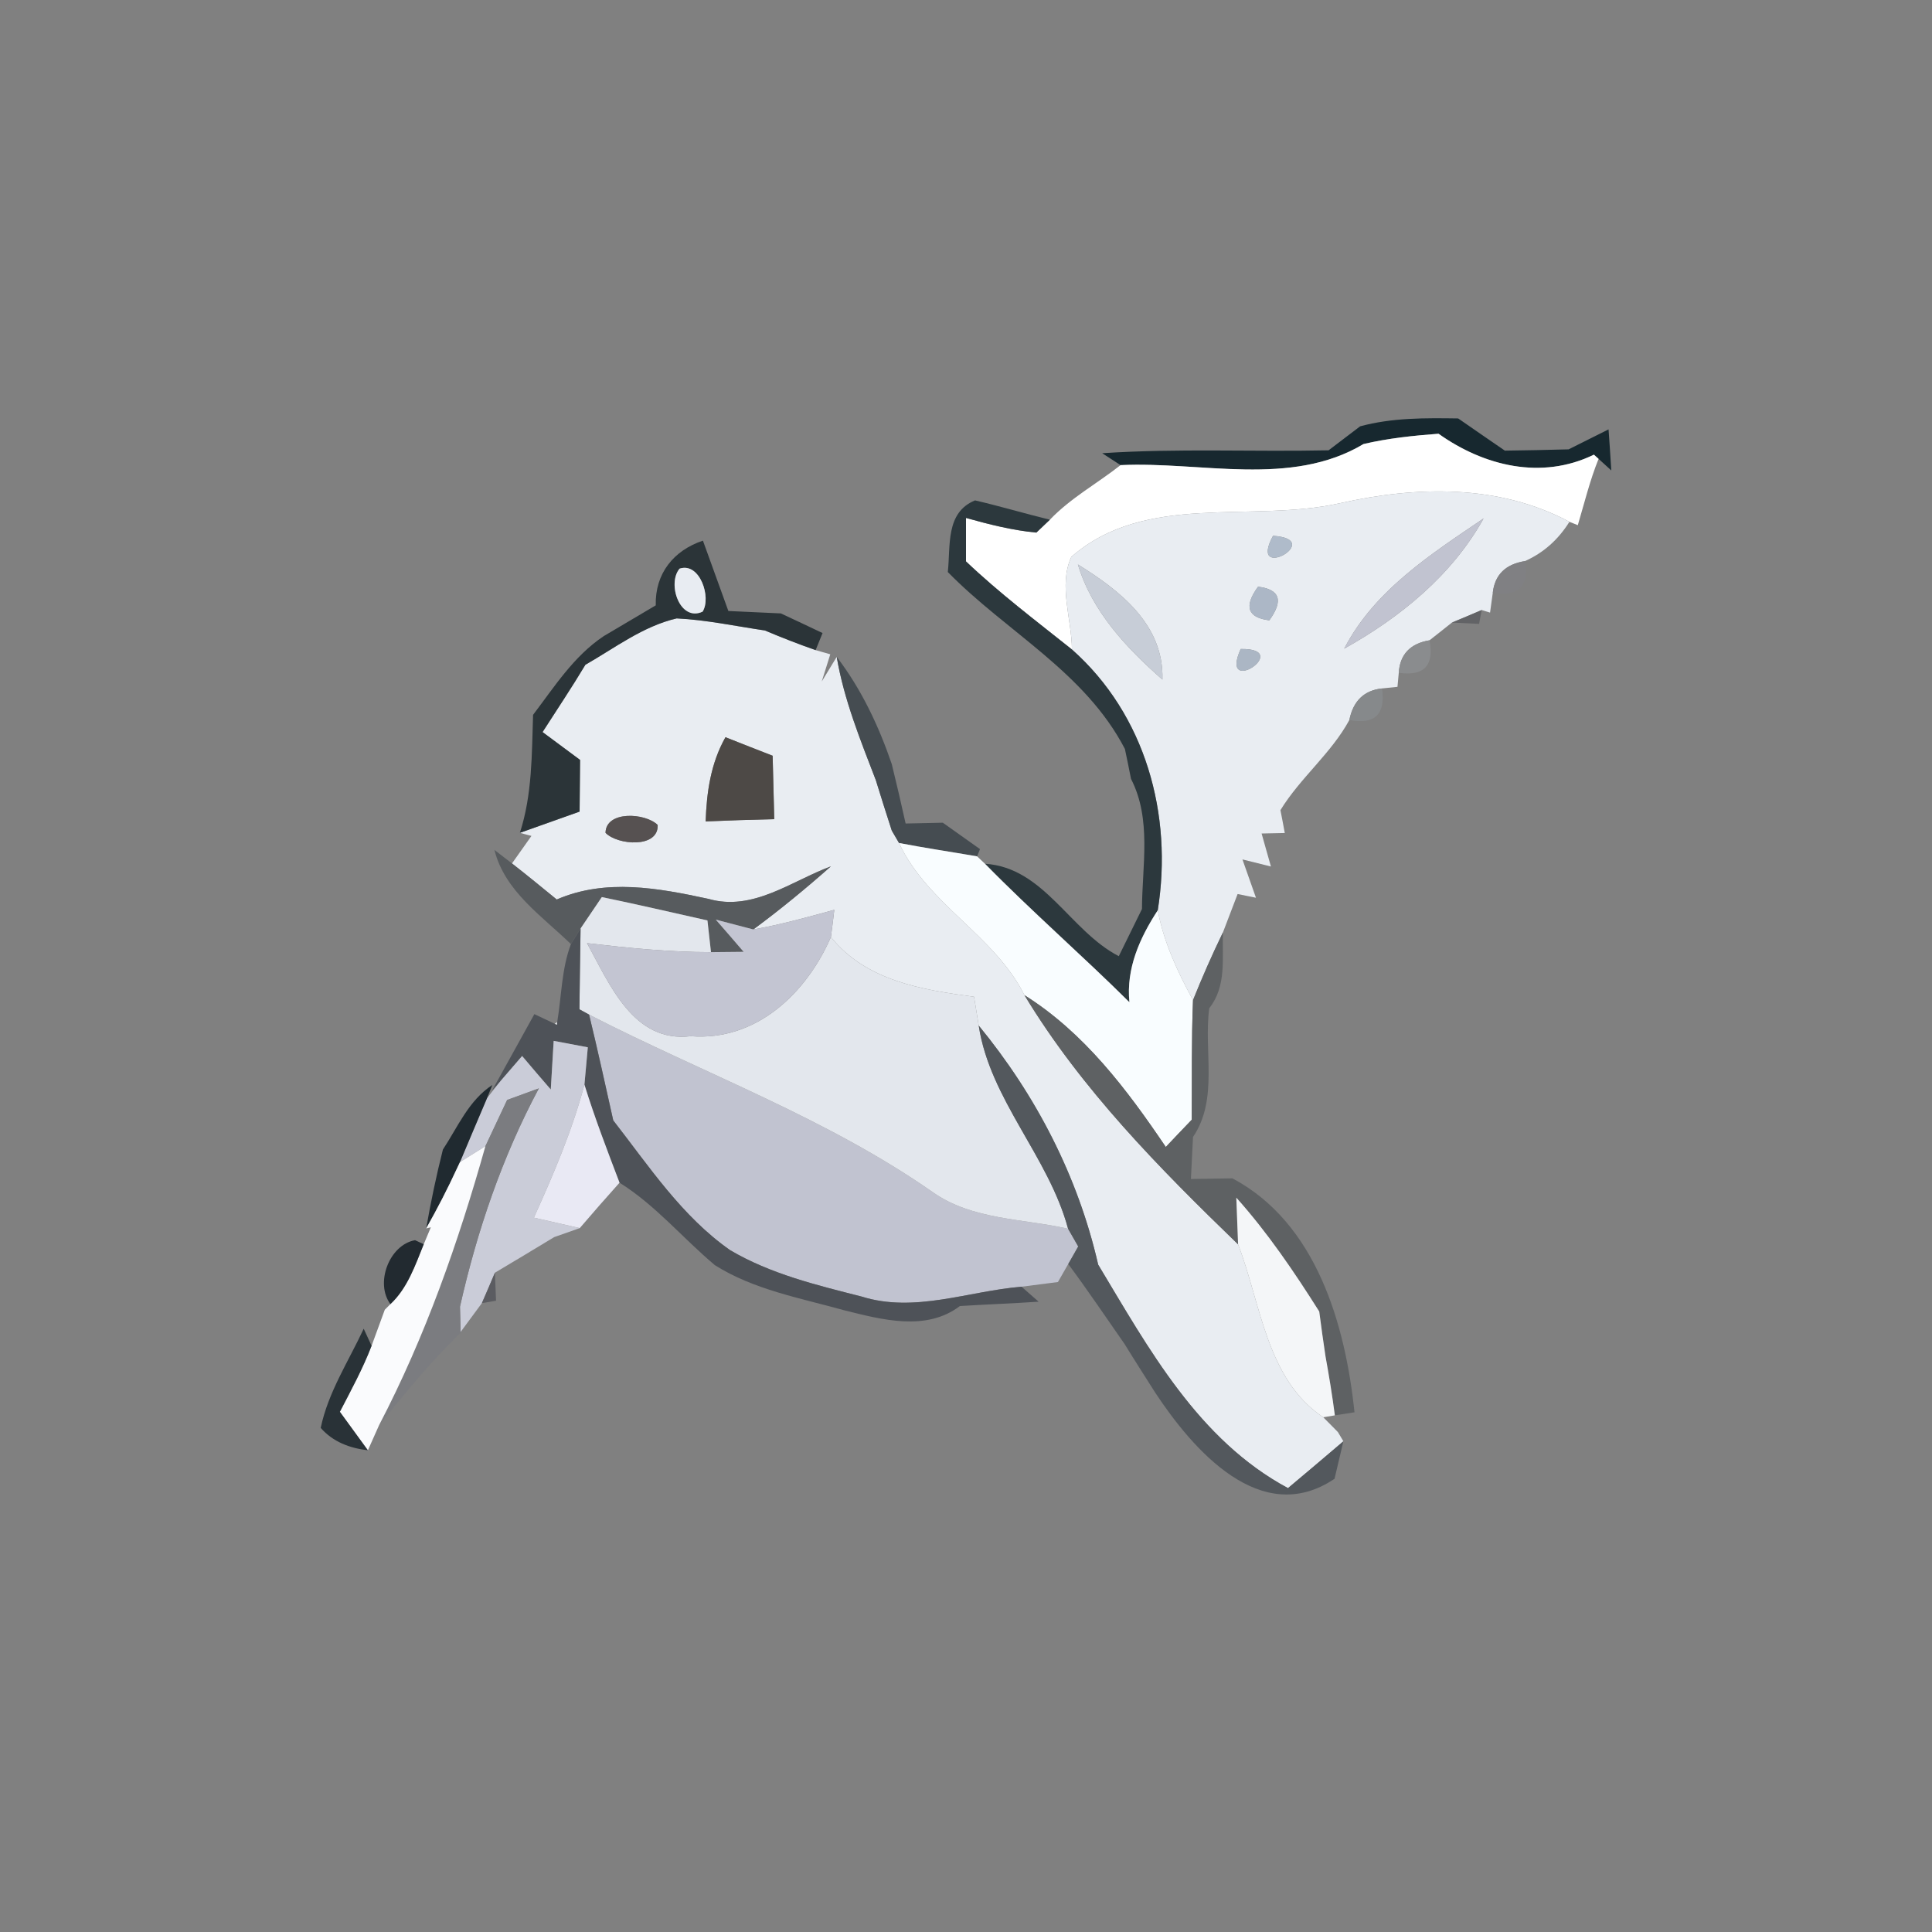 <?xml version="1.0" encoding="UTF-8" ?>
<!DOCTYPE svg PUBLIC "-//W3C//DTD SVG 1.1//EN" "http://www.w3.org/Graphics/SVG/1.1/DTD/svg11.dtd">
<svg width="120pt" height="120pt" viewBox="0 0 120 120" version="1.1" xmlns="http://www.w3.org/2000/svg">
<rect x="0" y="0" width="120" height="120" fill="#808080" stroke="none"/>
<g id="#12242cf1">
<path fill="#12242c" opacity="0.95" d=" M 84.48 26.48 C 86.47 25.94 88.53 25.96 90.57 25.99 C 91.53 26.66 92.50 27.32 93.47 27.99 C 94.79 27.97 96.11 27.95 97.43 27.91 C 98.05 27.60 99.29 26.98 99.91 26.67 C 99.96 27.31 100.04 28.58 100.08 29.22 L 99.29 28.50 L 99.00 28.24 C 95.74 29.83 92.16 28.94 89.35 26.94 C 87.78 27.06 86.22 27.22 84.69 27.58 C 80.18 30.28 74.59 28.65 69.60 28.89 L 68.46 28.15 C 73.14 27.84 77.84 28.07 82.52 27.97 C 83.01 27.60 83.99 26.85 84.48 26.48 Z" />
</g>
<g id="#ffffffff">
<path fill="#ffffff" opacity="1.00" d=" M 84.69 27.58 C 86.22 27.22 87.78 27.06 89.35 26.94 C 92.16 28.94 95.74 29.83 99.00 28.24 L 99.29 28.50 C 98.75 29.84 98.41 31.24 98.00 32.62 L 97.48 32.41 C 93.08 30.06 87.99 30.19 83.25 31.25 C 77.73 32.50 71.15 30.55 66.54 34.59 C 65.73 36.36 66.57 38.46 66.58 40.34 C 64.35 38.56 62.07 36.84 60.00 34.87 C 60.00 34.19 60.00 32.84 60.00 32.17 C 61.43 32.57 62.88 32.94 64.37 33.08 L 65.21 32.28 C 66.50 30.93 68.15 30.03 69.60 28.89 C 74.59 28.65 80.18 30.28 84.69 27.58 Z" />
</g>
<g id="#e9edf2ff">
<path fill="#e9edf2" opacity="1.00" d=" M 83.25 31.25 C 87.99 30.19 93.08 30.06 97.48 32.41 C 96.78 33.53 95.86 34.34 94.72 34.85 C 93.52 35.04 92.85 35.69 92.72 36.81 L 92.55 38.05 L 92.03 37.89 C 91.57 38.09 90.64 38.48 90.18 38.67 C 89.83 38.95 89.14 39.50 88.79 39.77 C 87.59 39.97 86.95 40.65 86.88 41.79 L 86.80 42.66 L 85.84 42.76 C 84.72 42.88 84.05 43.54 83.81 44.72 C 82.69 46.79 80.76 48.31 79.53 50.32 C 79.60 50.68 79.74 51.39 79.80 51.74 L 78.36 51.77 C 78.51 52.29 78.79 53.31 78.94 53.82 L 77.17 53.38 C 77.38 53.98 77.80 55.16 78.01 55.76 L 76.87 55.53 C 76.64 56.12 76.19 57.31 75.96 57.91 C 75.29 59.29 74.67 60.70 74.10 62.12 C 73.14 60.36 72.28 58.52 71.91 56.54 C 72.86 50.60 71.15 44.39 66.58 40.34 C 66.57 38.46 65.73 36.36 66.54 34.59 C 71.15 30.55 77.73 32.50 83.25 31.25 M 83.49 40.29 C 86.98 38.34 90.18 35.74 92.15 32.20 C 88.88 34.42 85.37 36.66 83.49 40.29 M 79.07 33.28 C 77.47 36.23 82.40 33.50 79.07 33.28 M 66.95 35.06 C 67.83 37.98 69.96 40.24 72.20 42.21 C 72.30 38.79 69.56 36.68 66.95 35.06 M 78.14 36.44 C 77.25 37.66 77.48 38.36 78.84 38.53 C 79.73 37.30 79.50 36.61 78.14 36.44 M 77.06 40.31 C 75.69 43.38 80.39 40.26 77.06 40.31 Z" />
<path fill="#e9edf2" opacity="1.00" d=" M 36.36 41.29 C 38.20 40.24 39.93 38.90 42.03 38.41 C 43.87 38.50 45.68 38.89 47.51 39.16 C 48.55 39.60 49.60 40.01 50.66 40.38 L 51.57 40.64 L 51.04 42.33 L 51.97 40.80 C 52.42 43.46 53.44 45.96 54.40 48.46 C 54.72 49.50 55.05 50.54 55.39 51.59 C 55.50 51.78 55.73 52.17 55.84 52.36 C 57.62 56.18 61.75 58.07 63.63 61.81 C 67.17 67.66 72.01 72.56 76.90 77.29 C 78.32 80.96 78.65 85.67 82.19 88.03 C 82.42 88.26 82.88 88.72 83.10 88.95 L 83.44 89.52 C 82.30 90.50 81.15 91.46 80.00 92.43 C 74.43 89.44 71.35 83.77 68.21 78.55 C 66.96 73.08 64.35 68.03 60.79 63.70 C 60.72 63.25 60.57 62.36 60.50 61.91 C 57.27 61.48 53.78 60.92 51.61 58.20 C 51.67 57.78 51.77 56.93 51.82 56.51 C 50.15 56.97 48.49 57.43 46.79 57.73 C 48.46 56.50 50.06 55.18 51.61 53.81 C 49.16 54.72 46.76 56.63 44.00 55.83 C 40.89 55.16 37.63 54.55 34.58 55.87 C 33.66 55.12 32.74 54.36 31.80 53.63 C 32.10 53.20 32.70 52.35 33.01 51.92 L 32.29 51.73 C 33.22 51.40 35.07 50.74 36.00 50.41 C 36.01 49.34 36.02 48.27 36.03 47.20 C 35.44 46.76 34.28 45.90 33.70 45.47 C 34.59 44.08 35.51 42.71 36.36 41.29 M 45.06 45.79 C 44.15 47.40 43.89 49.20 43.83 51.02 C 45.25 50.96 46.67 50.91 48.09 50.88 C 48.06 49.57 48.02 48.25 47.99 46.94 C 47.01 46.56 46.04 46.18 45.06 45.79 M 37.61 51.73 C 38.36 52.50 40.91 52.70 40.85 51.24 C 40.08 50.48 37.63 50.34 37.61 51.73 Z" />
</g>
<g id="#29353bf4">
<path fill="#29353b" opacity="0.96" d=" M 58.87 35.53 C 59.05 33.91 58.71 31.84 60.56 31.08 C 62.12 31.44 63.65 31.90 65.21 32.28 L 64.37 33.08 C 62.88 32.94 61.43 32.57 60.00 32.17 C 60.00 32.84 60.00 34.19 60.00 34.87 C 62.07 36.84 64.35 38.56 66.58 40.34 C 71.15 44.39 72.86 50.60 71.91 56.54 C 70.79 58.26 69.94 60.15 70.15 62.25 C 67.21 59.33 64.08 56.61 61.18 53.65 C 64.85 53.88 66.44 57.81 69.49 59.39 C 69.85 58.66 70.57 57.19 70.93 56.46 C 70.94 53.77 71.54 50.88 70.25 48.38 C 70.16 47.91 69.97 46.99 69.87 46.52 C 67.38 41.73 62.52 39.26 58.87 35.53 Z" />
</g>
<g id="#c1c3d0ff">
<path fill="#c1c3d0" opacity="1.00" d=" M 83.49 40.29 C 85.37 36.66 88.88 34.42 92.15 32.20 C 90.18 35.74 86.98 38.34 83.49 40.29 Z" />
<path fill="#c1c3d0" opacity="1.00" d=" M 36.59 63.02 C 43.71 66.68 51.34 69.44 57.94 74.05 C 60.39 75.78 63.53 75.68 66.34 76.32 C 66.50 76.59 66.81 77.15 66.97 77.42 C 66.82 77.70 66.50 78.24 66.35 78.51 L 65.71 79.63 C 65.14 79.70 64.01 79.85 63.45 79.92 C 60.15 80.19 56.81 81.57 53.51 80.53 C 50.72 79.82 47.86 79.13 45.35 77.65 C 42.35 75.55 40.31 72.44 38.09 69.59 C 37.60 67.40 37.12 65.20 36.59 63.02 Z" />
</g>
<g id="#afbbcaff">
<path fill="#afbbca" opacity="1.00" d=" M 79.07 33.28 C 82.40 33.50 77.47 36.23 79.07 33.28 Z" />
</g>
<g id="#202a2fe0">
<path fill="#202a2f" opacity="0.88" d=" M 40.73 37.60 C 40.68 35.62 41.84 34.19 43.66 33.58 C 44.18 35.04 44.72 36.49 45.24 37.95 C 46.33 38.00 47.41 38.05 48.50 38.10 C 49.15 38.40 50.44 39.01 51.09 39.32 L 50.66 40.38 C 49.60 40.01 48.55 39.60 47.51 39.16 C 45.68 38.89 43.87 38.50 42.03 38.41 C 39.93 38.90 38.20 40.24 36.36 41.29 C 35.51 42.71 34.59 44.08 33.70 45.47 C 34.28 45.90 35.44 46.76 36.03 47.20 C 36.02 48.27 36.01 49.34 36.00 50.41 C 35.07 50.74 33.22 51.40 32.29 51.73 C 33.06 49.36 33.03 46.86 33.11 44.40 C 34.44 42.65 35.64 40.75 37.50 39.51 C 38.58 38.88 39.65 38.23 40.73 37.60 M 42.21 35.32 C 41.42 36.25 42.23 38.65 43.64 37.99 C 44.20 37.10 43.46 34.90 42.21 35.32 Z" />
</g>
<g id="#e8ecf2ff">
<path fill="#e8ecf2" opacity="1.00" d=" M 42.21 35.32 C 43.46 34.90 44.20 37.10 43.64 37.99 C 42.23 38.65 41.42 36.25 42.21 35.32 Z" />
</g>
<g id="#c7cdd7ff">
<path fill="#c7cdd7" opacity="1.00" d=" M 66.95 35.06 C 69.56 36.68 72.30 38.79 72.20 42.21 C 69.96 40.24 67.83 37.98 66.95 35.06 Z" />
</g>
<g id="#808083ff">
<path fill="#808083" opacity="1.00" d=" M 92.72 36.81 C 92.85 35.69 93.52 35.04 94.72 34.85 C 94.99 36.42 94.33 37.07 92.72 36.81 Z" />
</g>
<g id="#acb7c6ff">
<path fill="#acb7c6" opacity="1.00" d=" M 78.14 36.44 C 79.50 36.61 79.73 37.30 78.84 38.53 C 77.48 38.36 77.25 37.66 78.14 36.44 Z" />
</g>
<g id="#626366ff">
<path fill="#626366" opacity="1.00" d=" M 90.18 38.67 C 90.64 38.48 91.57 38.09 92.03 37.89 L 91.87 38.75 C 91.44 38.73 90.60 38.69 90.18 38.67 Z" />
</g>
<g id="#abb6c4ff">
<path fill="#abb6c4" opacity="1.00" d=" M 77.06 40.31 C 80.39 40.26 75.69 43.38 77.06 40.31 Z" />
</g>
<g id="#8a8c8eff">
<path fill="#8a8c8e" opacity="1.00" d=" M 86.88 41.79 C 86.95 40.65 87.59 39.97 88.79 39.77 C 89.09 41.33 88.46 42.01 86.88 41.79 Z" />
</g>
<g id="#454c51ff">
<path fill="#454c51" opacity="1.00" d=" M 51.97 40.80 C 53.50 42.80 54.58 45.09 55.39 47.46 C 55.69 48.69 55.98 49.92 56.25 51.15 C 56.83 51.14 57.99 51.11 58.56 51.10 C 59.14 51.51 60.29 52.33 60.87 52.74 L 60.69 53.19 C 59.07 52.91 57.45 52.67 55.84 52.36 C 55.73 52.17 55.50 51.78 55.39 51.59 C 55.05 50.54 54.72 49.50 54.40 48.46 C 53.44 45.96 52.42 43.46 51.97 40.80 Z" />
</g>
<g id="#86898bff">
<path fill="#86898b" opacity="1.00" d=" M 83.81 44.72 C 84.05 43.54 84.72 42.88 85.84 42.76 C 86.07 44.37 85.39 45.02 83.81 44.72 Z" />
</g>
<g id="#4d4946ff">
<path fill="#4d4946" opacity="1.00" d=" M 45.06 45.79 C 46.04 46.18 47.01 46.56 47.99 46.94 C 48.02 48.25 48.06 49.57 48.09 50.88 C 46.67 50.91 45.25 50.96 43.83 51.02 C 43.89 49.20 44.15 47.40 45.06 45.79 M 45.97 47.23 C 46.58 47.83 46.58 47.83 45.97 47.23 Z" />
</g>
<g id="#f8f8f7ff">
<path fill="#f8f8f7" opacity="1.00" d=" M 45.97 47.23 C 46.58 47.83 46.58 47.83 45.97 47.23 Z" />
</g>
<g id="#565151ff">
<path fill="#565151" opacity="1.00" d=" M 37.61 51.73 C 37.63 50.34 40.08 50.48 40.85 51.24 C 40.91 52.70 38.36 52.50 37.61 51.73 Z" />
</g>
<g id="#575b5eff">
<path fill="#575b5e" opacity="1.00" d=" M 30.71 52.79 L 31.80 53.63 C 32.74 54.36 33.66 55.12 34.58 55.87 C 37.63 54.55 40.89 55.16 44.00 55.83 C 46.76 56.63 49.16 54.72 51.61 53.81 C 50.06 55.18 48.46 56.50 46.79 57.73 C 46.21 57.58 45.04 57.27 44.46 57.12 C 44.90 57.62 45.76 58.62 46.19 59.12 L 44.16 59.14 C 44.11 58.64 43.99 57.66 43.94 57.17 C 41.75 56.68 39.57 56.17 37.38 55.72 C 37.05 56.21 36.39 57.18 36.06 57.67 L 35.46 58.64 C 33.66 56.89 31.35 55.36 30.71 52.79 Z" />
</g>
<g id="#f9fdffff">
<path fill="#f9fdff" opacity="1.00" d=" M 55.84 52.36 C 57.45 52.67 59.07 52.91 60.69 53.19 L 61.18 53.65 C 64.08 56.61 67.21 59.33 70.15 62.25 C 69.94 60.15 70.79 58.26 71.91 56.54 C 72.28 58.52 73.14 60.36 74.10 62.12 C 74.00 64.60 74.04 67.07 74.02 69.55 C 73.62 69.97 72.81 70.81 72.41 71.24 C 69.99 67.66 67.34 64.14 63.63 61.81 C 61.75 58.07 57.62 56.18 55.84 52.36 Z" />
</g>
<g id="#e3e7edff">
<path fill="#e3e7ed" opacity="1.00" d=" M 37.38 55.72 C 39.57 56.17 41.75 56.68 43.94 57.17 C 43.99 57.66 44.11 58.64 44.16 59.14 C 41.59 59.14 39.02 58.88 36.46 58.58 C 37.86 61.12 39.34 64.79 42.90 64.36 C 46.98 64.68 50.09 61.69 51.61 58.20 C 53.78 60.92 57.27 61.48 60.50 61.91 C 60.57 62.36 60.72 63.25 60.79 63.70 C 61.49 68.31 65.13 71.82 66.34 76.32 C 63.53 75.68 60.39 75.78 57.94 74.05 C 51.34 69.44 43.71 66.68 36.59 63.02 L 35.99 62.69 C 36.01 61.01 36.03 59.34 36.06 57.67 C 36.39 57.18 37.05 56.21 37.38 55.72 Z" />
</g>
<g id="#c3c5d2ff">
<path fill="#c3c5d2" opacity="1.00" d=" M 46.79 57.73 C 48.49 57.43 50.15 56.97 51.82 56.51 C 51.77 56.93 51.67 57.78 51.61 58.20 C 50.09 61.69 46.98 64.68 42.90 64.36 C 39.34 64.79 37.86 61.12 36.46 58.58 C 39.02 58.88 41.59 59.14 44.16 59.14 L 46.19 59.12 C 45.76 58.62 44.90 57.62 44.46 57.12 C 45.04 57.27 46.21 57.58 46.79 57.73 Z" />
</g>
<g id="#4e5258ff">
<path fill="#4e5258" opacity="1.00" d=" M 35.46 58.64 L 36.06 57.67 C 36.03 59.34 36.01 61.01 35.99 62.69 L 36.59 63.02 C 37.12 65.20 37.60 67.40 38.09 69.59 C 40.31 72.44 42.35 75.55 45.35 77.65 C 47.86 79.13 50.72 79.82 53.51 80.53 C 56.81 81.57 60.15 80.19 63.45 79.92 L 64.51 80.85 C 62.88 80.96 61.25 81.02 59.62 81.12 C 57.52 82.72 54.75 81.96 52.42 81.38 C 49.70 80.62 46.82 80.11 44.40 78.58 C 42.40 76.90 40.71 74.85 38.48 73.46 C 37.71 71.44 36.94 69.43 36.30 67.37 C 36.35 66.79 36.46 65.63 36.51 65.05 C 35.98 64.95 34.92 64.75 34.39 64.65 L 34.21 67.67 C 33.61 66.98 33.02 66.29 32.43 65.59 C 32.10 65.97 31.44 66.74 31.11 67.12 L 30.56 67.74 C 31.22 66.56 32.53 64.18 33.19 62.99 C 33.51 63.14 34.15 63.44 34.46 63.59 L 34.59 63.65 L 34.61 63.48 C 34.88 61.87 34.88 60.18 35.46 58.64 Z" />
</g>
<g id="#5e6163ff">
<path fill="#5e6163" opacity="1.00" d=" M 74.10 62.12 C 74.67 60.70 75.29 59.29 75.96 57.91 C 75.90 59.51 76.20 61.25 75.11 62.62 C 74.75 65.27 75.70 68.26 74.10 70.62 C 74.07 71.27 74.00 72.58 73.97 73.23 C 74.62 73.22 75.91 73.20 76.55 73.19 C 81.76 75.96 83.56 82.25 84.13 87.72 C 83.83 87.77 83.22 87.86 82.91 87.91 C 82.75 86.68 82.55 85.46 82.33 84.25 C 82.19 83.32 82.06 82.39 81.94 81.46 C 80.38 78.99 78.74 76.57 76.79 74.39 C 76.82 75.11 76.87 76.56 76.90 77.29 C 72.01 72.56 67.17 67.66 63.63 61.81 C 67.34 64.14 69.99 67.66 72.41 71.24 C 72.81 70.81 73.62 69.97 74.02 69.55 C 74.04 67.07 74.00 64.60 74.10 62.12 Z" />
</g>
<g id="#e1e4e8ff">
<path fill="#e1e4e8" opacity="1.00" d=" M 34.46 63.59 C 34.50 63.56 34.57 63.51 34.61 63.48 L 34.59 63.65 L 34.46 63.59 Z" />
</g>
<g id="#53585dff">
<path fill="#53585d" opacity="1.00" d=" M 66.34 76.32 C 65.13 71.82 61.49 68.31 60.79 63.70 C 64.35 68.03 66.96 73.08 68.21 78.55 C 71.35 83.77 74.43 89.44 80.00 92.43 C 81.15 91.46 82.30 90.50 83.44 89.52 C 83.30 90.10 83.03 91.26 82.89 91.85 C 78.32 94.93 74.10 90.05 71.76 86.51 C 71.12 85.50 70.47 84.49 69.85 83.48 C 68.69 81.82 67.56 80.14 66.35 78.51 C 66.50 78.24 66.82 77.70 66.97 77.42 C 66.81 77.15 66.50 76.59 66.34 76.32 Z" />
</g>
<g id="#caccd8ff">
<path fill="#caccd8" opacity="1.00" d=" M 34.39 64.65 C 34.92 64.75 35.98 64.95 36.51 65.05 C 36.46 65.63 36.35 66.79 36.30 67.37 C 35.54 70.22 34.38 72.94 33.16 75.63 C 33.87 75.79 35.30 76.12 36.01 76.28 C 35.61 76.42 34.82 76.70 34.42 76.84 C 33.20 77.58 31.97 78.32 30.74 79.05 C 30.54 79.52 30.14 80.47 29.93 80.94 C 29.60 81.38 28.94 82.28 28.61 82.73 C 28.60 82.34 28.58 81.55 28.57 81.16 C 29.63 76.46 31.19 71.86 33.47 67.60 C 32.98 67.78 31.99 68.14 31.50 68.32 C 31.05 69.28 30.60 70.24 30.15 71.19 L 28.57 72.18 C 29.13 70.86 29.68 69.53 30.25 68.21 C 30.46 67.94 30.89 67.39 31.11 67.12 C 31.44 66.74 32.10 65.97 32.43 65.59 C 33.02 66.29 33.61 66.98 34.21 67.67 L 34.39 64.65 Z" />
</g>
<g id="#06121ac6">
<path fill="#06121a" opacity="0.78" d=" M 30.58 67.39 L 30.25 68.21 C 29.68 69.53 29.13 70.86 28.57 72.18 L 28.39 72.56 C 27.80 73.84 27.16 75.08 26.47 76.30 C 26.76 74.65 27.10 73.02 27.51 71.40 C 28.44 69.99 29.11 68.35 30.58 67.39 Z" />
</g>
<g id="#7b7c80ff">
<path fill="#7b7c80" opacity="1.00" d=" M 31.50 68.32 C 31.99 68.14 32.98 67.78 33.47 67.60 C 31.19 71.86 29.63 76.46 28.57 81.16 C 28.58 81.55 28.60 82.34 28.61 82.73 L 28.61 82.79 C 26.76 84.55 25.17 86.54 23.55 88.51 C 26.42 83.01 28.47 77.16 30.15 71.19 C 30.60 70.24 31.05 69.28 31.50 68.32 Z" />
</g>
<g id="#e9e9f4ff">
<path fill="#e9e9f4" opacity="1.00" d=" M 36.30 67.37 C 36.94 69.43 37.71 71.44 38.48 73.46 C 37.65 74.39 36.82 75.33 36.01 76.28 C 35.30 76.12 33.87 75.79 33.16 75.63 C 34.38 72.94 35.54 70.22 36.30 67.37 Z" />
</g>
<g id="#fafbfdff">
<path fill="#fafbfd" opacity="1.00" d=" M 28.39 72.56 L 28.57 72.18 L 30.15 71.19 C 28.47 77.16 26.42 83.01 23.55 88.51 C 23.37 88.91 23.02 89.69 22.85 90.08 C 22.27 89.28 21.69 88.48 21.11 87.69 C 21.81 86.34 22.54 85.00 23.08 83.59 C 23.28 83.03 23.70 81.91 23.90 81.35 L 24.25 81.00 C 25.31 80.01 25.79 78.59 26.32 77.28 L 26.76 76.23 C 26.69 76.25 26.54 76.28 26.47 76.30 C 27.16 75.08 27.80 73.84 28.39 72.56 Z" />
</g>
<g id="#f4f6f8ff">
<path fill="#f4f6f8" opacity="1.00" d=" M 76.79 74.39 C 78.74 76.57 80.38 78.99 81.94 81.46 C 82.06 82.39 82.19 83.32 82.33 84.25 C 82.55 85.46 82.75 86.68 82.91 87.91 L 82.19 88.03 C 78.65 85.67 78.32 80.96 76.90 77.29 C 76.87 76.56 76.82 75.11 76.79 74.39 Z" />
</g>
<g id="#0a151ccc">
<path fill="#0a151c" opacity="0.80" d=" M 25.78 77.03 L 26.32 77.28 C 25.79 78.59 25.31 80.01 24.25 81.00 C 23.28 79.71 24.17 77.32 25.78 77.03 Z" />
</g>
<g id="#5b5c61ff">
<path fill="#5b5c61" opacity="1.00" d=" M 29.93 80.94 C 30.14 80.47 30.54 79.52 30.74 79.05 C 30.76 79.49 30.79 80.36 30.81 80.79 L 29.93 80.94 Z" />
</g>
<g id="#172127d1">
<path fill="#172127" opacity="0.82" d=" M 22.59 82.53 L 23.08 83.59 C 22.54 85.00 21.81 86.34 21.11 87.69 C 21.69 88.48 22.27 89.28 22.85 90.08 C 21.73 89.95 20.68 89.56 19.92 88.69 C 20.38 86.48 21.65 84.55 22.59 82.53 Z" />
</g>
</svg>
